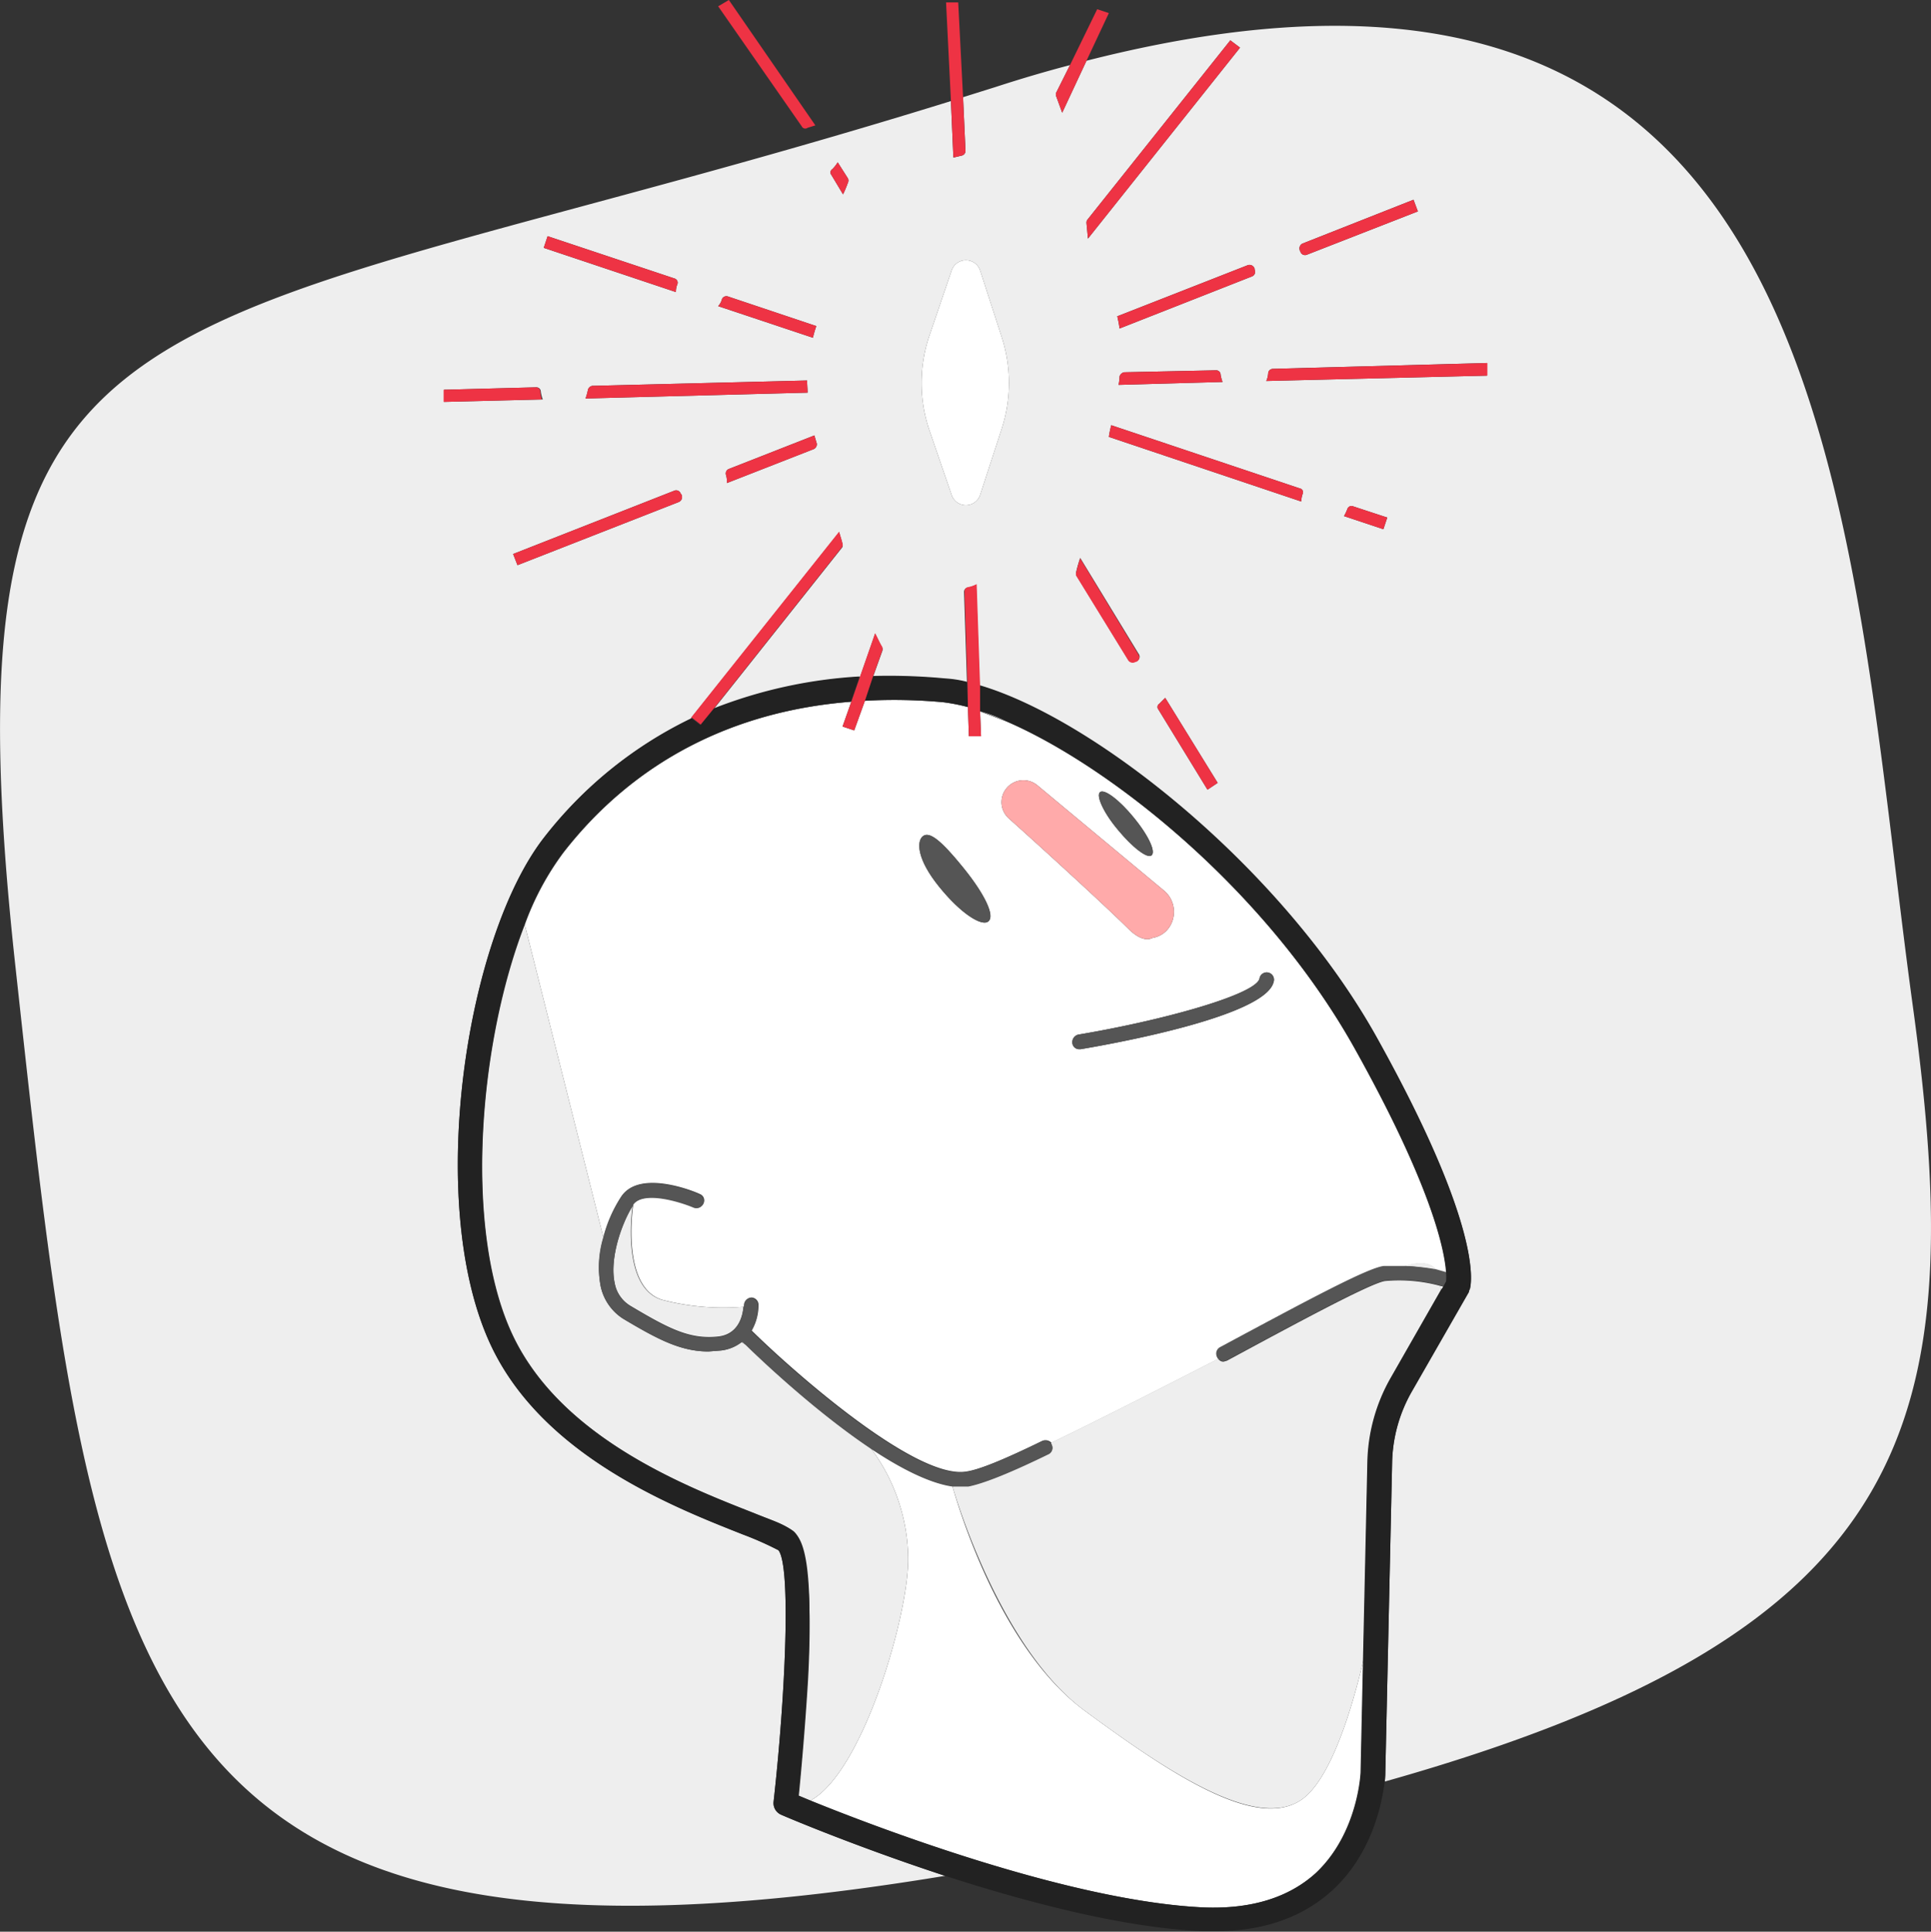 <svg xmlns="http://www.w3.org/2000/svg" viewBox="0 0 397.4 397.5"><rect x="0" y="0" width="397.4" height="397.5" fill="#333333" stroke="none"/><defs><style>.cls-1{fill:#eeeeee;}.cls-2{fill:#fff;}.cls-3{fill:#faa;}.cls-4{fill:#555;}.cls-5{fill:#222;}.cls-6{fill:#e34;}</style></defs><g id="Capa_2" data-name="Capa 2"><g id="Layer_1" data-name="Layer 1"><path class="cls-1" d="M393.6,206.6c-13.8-100.7-14.3-233.8-170-194.1l-5,10.7-1.2-3.3a1.5,1.5,0,0,1-.1-.7l2.9-5.8q-7.3,1.9-15.3,4.5L198.2,20l.5,11a1,1,0,0,1-.7,1l-1.7.4h-.1l-.5-11.6C29,72.5-12.9,52,3.2,199.1S25.5,413.9,194.5,386c-18.3-6-32.7-12.1-33.8-12.6a2.6,2.6,0,0,1-1.5-2.6c2.5-22.4,3.6-48.6,1-51.8a66.7,66.7,0,0,0-7.2-3.2c-14.7-5.8-42-16.5-52.4-39.9-13-29.2-4.6-83.1,11.4-103.6a85.2,85.2,0,0,1,30.4-24.5h-.2l30.5-38.3c.2.8.5,1.6.7,2.5a.8.8,0,0,1-.2.8l-26.3,33.1a97.3,97.3,0,0,1,30.1-6.6l3.1-8.9c.5.9.9,1.9,1.4,2.7a1.1,1.1,0,0,1,.1.8l-1.9,5.3a123.4,123.4,0,0,1,14.8.5,23.4,23.4,0,0,1,4.5.7l-.6-18.6a.9.9,0,0,1,.8-.9,5.8,5.8,0,0,0,1.7-.6l.7,20.8c23.8,7,62.2,37.6,81.6,72.2,22.1,39.6,19.6,50.9,19.3,52a1.4,1.4,0,0,0-.2.6l-11.7,20.4a30.7,30.7,0,0,0-4.1,14.7l-1.4,63.9c0,.1,0,.7-.1,1.7C394.6,335.7,405.5,292.9,393.6,206.6ZM148.6,61.5a1,1,0,0,1,1.2-.5L168,67.1a21.7,21.7,0,0,0-.7,2.4L147.8,63A3.6,3.6,0,0,0,148.6,61.5ZM112.7,48.6l26.1,8.7a.9.9,0,0,1,.6,1.2,4.1,4.1,0,0,0-.3,1.6L111.9,51ZM91.4,82.7V80.2l19-.5a.9.9,0,0,1,.9.9,7.5,7.5,0,0,0,.4,1.6Zm48.3,20.6-33.2,13-.9-2.3,33.1-13a1,1,0,0,1,1.4.6.1.1,0,0,1,.1.1A1.1,1.1,0,0,1,139.7,103.3ZM120.5,82a12.1,12.1,0,0,0,.5-1.8,1.1,1.1,0,0,1,.9-.8l44.2-1.1c0,.9.1,1.7.1,2.5Zm47,10.4-17.9,7a4.7,4.7,0,0,0-.2-1.7,1,1,0,0,1,.6-1.2l17.6-6.9.5,1.7A1.1,1.1,0,0,1,167.5,92.4Zm7-54.8a24.4,24.4,0,0,1-1,2.4l-2.4-4a.8.8,0,0,1,.2-1.2,7.6,7.6,0,0,0,1.1-1.4l2.1,3.3A1,1,0,0,1,174.5,37.6Zm31.6,50.8-4.4,13.5a3.1,3.1,0,0,1-5.8.1l-4.5-13.1a30.2,30.2,0,0,1-.1-19.9l4.6-13.5a3.1,3.1,0,0,1,5.8.1l4.5,13.9A30.5,30.5,0,0,1,206.1,88.4Zm62-38.3,22.8-9,.9,2.4L269,52.4a1,1,0,0,1-1.4-.7c-.1-.1-.1-.1-.1-.2A1.1,1.1,0,0,1,268.1,50.1Zm-9.9,5.2v.2a1,1,0,0,1-.6,1.4L230.4,67.6a20.7,20.7,0,0,0-.4-2.2.4.4,0,0,0-.1-.3l26.8-10.5A1.1,1.1,0,0,1,258.2,55.3Zm-6.6,23.3-21.4.6a9.9,9.9,0,0,0,.2-1.7,1.2,1.2,0,0,1,1-.9l18.9-.4a.9.9,0,0,1,.9.9A8.3,8.3,0,0,0,251.6,78.6ZM223.8,45.2,253.2,8.3l2,1.5L223.9,49.1l-.3-3.2A1,1,0,0,1,223.8,45.2Zm10,90.9h-.1a1.1,1.1,0,0,1-1.5-.3l-10.7-17.4a1.1,1.1,0,0,1,0-.8c.2-.9.5-1.9.8-2.8l12,19.7A1,1,0,0,1,233.8,136.1Zm14.7,26.4L238.4,146a.8.8,0,0,1,.2-1.2l1.2-1.2,10.8,17.5Zm19.6-60.9a5,5,0,0,0-.3,1.6L228.2,89.9a20.5,20.5,0,0,1,.5-2.4l38.8,13A.8.8,0,0,1,268.1,101.6Zm16.6,7.3-8.1-2.7a10.1,10.1,0,0,0,.7-1.5.9.9,0,0,1,1.2-.5l7,2.3ZM260.6,78.4a4.7,4.7,0,0,0,.4-1.7,1,1,0,0,1,.9-.8L306,74.7v2.6Z"/><path class="cls-1" d="M207.2,148.4a34.2,34.2,0,0,0-5.5-2.1h0Z"/><path class="cls-2" d="M152.6,276.2l.9.5-.7-.6Z"/><path class="cls-2" d="M267.6,370.5c-9.3,6-26.5-5.3-44.4-18.5s-26.4-43.5-27.2-46.2c-4.8-.7-10.8-3.8-16.8-7.8a38.4,38.4,0,0,1,7.7,22.5h0c.2,11.6-9.3,44.2-20.1,50,12.8,5.2,53.1,20.7,80.9,22,9.8.4,17.6-2,23.2-7.1,8.7-8.2,9.2-20.6,9.2-20.7l.5-23.1C278.4,351,273.9,366.5,267.6,370.5Z"/><path class="cls-2" d="M201.9,151.5h-2.5l-.2-6a38,38,0,0,0-5.1-1,109.2,109.2,0,0,0-16.1-.3l-2.2,6.1-2.4-.8,1.8-5.1c-24.4,1.9-44.7,12.4-59.2,31a57.5,57.5,0,0,0-8,14.9l16.2,64.4a28.1,28.1,0,0,1,3.7-8.5c3.7-5.6,14.9-1.1,16.1-.5a1.4,1.4,0,0,1,.8,1.9,1.5,1.5,0,0,1-2,.8c-2.6-1.1-10.4-3.6-12.5-.5v.2h0s-2.6,16.9,6.1,19.4a50,50,0,0,0,16.7,1.4,1,1,0,0,0,.1-.4,1.5,1.5,0,0,1,1.5-1.5h0a1.5,1.5,0,0,1,1.4,1.5,10.5,10.5,0,0,1-1.4,5.3c7.9,7.8,33.7,30.8,44.2,29,2.7-.4,7.8-2.5,15.6-6.3a1.7,1.7,0,0,1,1.9.4c10.1-4.9,22.7-11.3,34.4-17.3a.2.2,0,0,1-.2-.2,1.5,1.5,0,0,1,.6-2.1c18.8-10.1,30.4-16.3,33.7-16.7H289c4.1-1.3,5.8-.3,6.6.8l2.1.6c-.3-4.5-2.8-17.5-18.9-46.3-18.2-32.5-50.1-57.9-71.6-67.2l-5.5-2.1Zm57.3,49.9a1.5,1.5,0,1,1,2.9.7c-1.7,6.8-30.8,12.3-39.7,13.8h-.2a1.4,1.4,0,0,1-1.5-1.2,1.6,1.6,0,0,1,1.2-1.8C239.2,210,258.3,204.7,259.2,201.4ZM226.4,163c.9-.7,3.9,1.6,6.9,5.2s4.6,7,3.7,7.8-3.9-1.7-6.9-5.2S225.5,163.7,226.4,163Zm-18.1-1.8a4.5,4.5,0,0,1,5.2.4l26.1,21.7c3.5,3,2.2,8.9-2.4,9.7-1.4.7-3.1-.1-4.7-1.6-4.2-4.2-16.4-15.4-24.9-23A4.5,4.5,0,0,1,208.3,161.2Zm-4.9,28.4c-1.3,1.1-5.6-1.5-10.1-7.1s-4.7-9.3-3.4-10.4,3.7.7,8.3,6.4S204.8,188.5,203.4,189.6Z"/><path class="cls-2" d="M296.6,265.5l.5-.7-.7-.2Z"/><path class="cls-2" d="M201.7,55.6a3.1,3.1,0,0,0-5.8-.1L191.3,69a30.2,30.2,0,0,0,.1,19.9l4.5,13.1a3.1,3.1,0,0,0,5.8-.1l4.4-13.5a30.5,30.5,0,0,0,.1-18.9Z"/><path class="cls-3" d="M232.5,191.4c1.6,1.5,3.3,2.3,4.7,1.6,4.6-.8,5.9-6.7,2.4-9.7l-26.1-21.7a4.5,4.5,0,0,0-5.2-.4,4.5,4.5,0,0,0-.7,7.2C216.1,176,228.3,187.2,232.5,191.4Z"/><path class="cls-1" d="M285.1,263.6c-2.8.3-18.7,8.9-32.6,16.4l-.7.2a1.3,1.3,0,0,1-1.1-.6c-11.7,6-24.3,12.4-34.4,17.3,0,.1.1.2.1.3a1.4,1.4,0,0,1-.7,2c-8.2,4-13.4,6-16.4,6.6H196c.8,2.7,10,33.5,27.2,46.2s35.1,24.5,44.4,18.5c6.3-4,10.8-19.5,13-28.9l.9-40.8a36.5,36.5,0,0,1,4.7-17.1l10.4-18.2-.2-.9A32.3,32.3,0,0,0,285.1,263.6Z"/><path class="cls-1" d="M289,260.5a49.7,49.7,0,0,1,6.6.8C294.8,260.2,293.1,259.2,289,260.5Z"/><path class="cls-4" d="M189.9,172.1c-1.3,1.1-1.2,4.8,3.4,10.4s8.8,8.2,10.1,7.1-.6-5.5-5.2-11.1S191.3,171,189.9,172.1Z"/><path class="cls-4" d="M237,176c.9-.8-.8-4.2-3.7-7.8s-6-5.9-6.9-5.2.8,4.2,3.7,7.8S236.1,176.7,237,176Z"/><path class="cls-4" d="M220.7,214.7a1.4,1.4,0,0,0,1.5,1.2h.2c8.9-1.5,38-7,39.7-13.8a1.5,1.5,0,1,0-2.9-.7c-.9,3.3-20,8.6-37.3,11.5A1.6,1.6,0,0,0,220.7,214.7Z"/><path class="cls-4" d="M289,260.5h-4.2c-3.3.4-14.9,6.6-33.7,16.7a1.5,1.5,0,0,0-.6,2.1.2.2,0,0,0,.2.2,1.3,1.3,0,0,0,1.1.6l.7-.2c13.9-7.5,29.8-16.1,32.6-16.4a32.3,32.3,0,0,1,11.3,1l.7.2.6-1.1a10.1,10.1,0,0,0,0-1.8l-2.1-.6A49.7,49.7,0,0,0,289,260.5Z"/><path class="cls-1" d="M126.5,264a6.9,6.9,0,0,0,3.4,4.8c7.9,4.7,12.2,6.9,18.1,6.2,4.3-.6,4.9-4.8,5-6.1a50,50,0,0,1-16.7-1.4c-8.7-2.5-6.1-19.4-6.1-19.4h0C128,251.6,125.4,258.8,126.5,264Z"/><path class="cls-1" d="M186.9,320.5h0a38.4,38.4,0,0,0-7.7-22.5c-10.6-7.1-21.3-17-25.7-21.3l-.9-.5a8.5,8.5,0,0,1-4.2,1.7l-2.6.2c-5.8,0-10.6-2.6-17.5-6.7a10.5,10.5,0,0,1-4.7-6.8,21,21,0,0,1,.6-9.9L108,190.3c-9.3,23.9-12.6,61.7-2.9,83.5s35.7,31.9,49.7,37.4c4.2,1.7,6.9,2.7,8.4,3.8s4.4,6.6,3.1,30.7c-.6,10-1.5,19.8-1.9,23.8l2.4,1C177.6,364.7,187.1,332.1,186.9,320.5Z"/><path class="cls-5" d="M286.5,300.9a30.7,30.7,0,0,1,4.1-14.7l11.7-20.4a1.4,1.4,0,0,1,.2-.6c.3-1.1,2.8-12.4-19.3-52-19.4-34.6-57.8-65.2-81.6-72.2v5.3a34.2,34.2,0,0,1,5.5,2.1c21.5,9.3,53.4,34.7,71.6,67.2,16.1,28.8,18.6,41.8,18.9,46.3a10.1,10.1,0,0,1,0,1.8l-.6,1.1-.5.7-10.4,18.2a36.5,36.5,0,0,0-4.7,17.1l-.9,40.8-.5,23.1c0,.1-.5,12.5-9.2,20.7-5.6,5.1-13.4,7.5-23.2,7.1-27.8-1.3-68.1-16.8-80.9-22l-2.4-1c.4-4,1.3-13.8,1.9-23.8,1.3-24.1-.8-29-3.1-30.7s-4.2-2.1-8.4-3.8c-14-5.5-40.1-15.8-49.7-37.4s-6.4-59.6,2.9-83.5a57.5,57.5,0,0,1,8-14.9c14.5-18.6,34.8-29.1,59.2-31l1.8-5.2a97.3,97.3,0,0,0-30.1,6.6l-2.7,3.4-1.8-1.4A85.2,85.2,0,0,0,112,172.3c-16,20.5-24.4,74.4-11.4,103.6C111,299.3,138.3,310,153,315.8a66.7,66.7,0,0,1,7.2,3.2c2.6,3.2,1.5,29.4-1,51.8a2.6,2.6,0,0,0,1.5,2.6c1.1.5,15.5,6.6,33.8,12.6,16.7,5.4,36.7,10.7,53,11.4h2.6c10,0,18.1-2.9,24.2-8.5,8.3-7.7,10.2-18.3,10.7-22.5.1-1,.1-1.6.1-1.7Z"/><path class="cls-5" d="M178,144.2a109.2,109.2,0,0,1,16.1.3,38,38,0,0,1,5.1,1l-.2-5.2a23.4,23.4,0,0,0-4.5-.7,123.4,123.4,0,0,0-14.8-.5Z"/><path class="cls-4" d="M123.6,264.6a10.5,10.5,0,0,0,4.7,6.8c6.9,4.1,11.7,6.7,17.5,6.7l2.6-.2a8.5,8.5,0,0,0,4.2-1.7h.2l.7.6c4.4,4.3,15.1,14.2,25.7,21.3,6,4,12,7.1,16.8,7.8h3.3c3-.6,8.2-2.6,16.4-6.6a1.4,1.4,0,0,0,.7-2c0-.1-.1-.2-.1-.3a1.7,1.7,0,0,0-1.9-.4c-7.8,3.8-12.9,5.9-15.6,6.3-10.5,1.8-36.3-21.2-44.2-29a10.5,10.5,0,0,0,1.4-5.3,1.5,1.5,0,0,0-1.4-1.5h0a1.5,1.5,0,0,0-1.5,1.5,1,1,0,0,1-.1.4c-.1,1.3-.7,5.5-5,6.1-5.9.7-10.2-1.5-18.1-6.2a6.9,6.9,0,0,1-3.4-4.8c-1.1-5.2,1.5-12.4,3.7-15.9v-.2c2.1-3.1,9.9-.6,12.5.5a1.5,1.5,0,0,0,2-.8,1.4,1.4,0,0,0-.8-1.9c-1.2-.6-12.4-5.1-16.1.5a28.1,28.1,0,0,0-3.7,8.5A21,21,0,0,0,123.6,264.6Z"/><path class="cls-6" d="M255.2,9.8l-2-1.5L223.8,45.2a1,1,0,0,0-.2.7l.3,3.2Z"/><path class="cls-6" d="M146.9,145.8l26.3-33.1a.8.8,0,0,0,.2-.8c-.2-.9-.5-1.7-.7-2.5l-30.5,38.3h.2l1.8,1.4Z"/><path class="cls-6" d="M230,65.4a20.7,20.7,0,0,1,.4,2.2l27.2-10.7a1,1,0,0,0,.6-1.4v-.2a1.1,1.1,0,0,0-1.5-.7L229.9,65.1A.4.4,0,0,1,230,65.4Z"/><path class="cls-6" d="M267.6,51.7a1,1,0,0,0,1.4.7l22.8-8.9-.9-2.4-22.8,9a1.1,1.1,0,0,0-.6,1.4C267.5,51.6,267.5,51.6,267.6,51.7Z"/><path class="cls-6" d="M140.1,101.6a1,1,0,0,0-1.4-.6l-33.1,13,.9,2.3,33.2-13a1.1,1.1,0,0,0,.5-1.6A.1.1,0,0,0,140.1,101.6Z"/><path class="cls-6" d="M167.6,89.6,150,96.5a1,1,0,0,0-.6,1.2,4.7,4.7,0,0,1,.2,1.7l17.9-7a1.1,1.1,0,0,0,.6-1.1Z"/><path class="cls-6" d="M250.3,76.2l-18.9.4a1.2,1.2,0,0,0-1,.9,9.9,9.9,0,0,1-.2,1.7l21.4-.6a8.3,8.3,0,0,1-.4-1.5A.9.9,0,0,0,250.3,76.2Z"/><path class="cls-6" d="M261.9,75.9a1,1,0,0,0-.9.8,4.7,4.7,0,0,1-.4,1.7l45.5-1.1V74.7Z"/><path class="cls-6" d="M166.1,78.3l-44.2,1.1a1.1,1.1,0,0,0-.9.8,12.1,12.1,0,0,1-.5,1.8l45.7-1.2C166.2,80,166.1,79.2,166.1,78.3Z"/><path class="cls-6" d="M111.2,80.6a.9.9,0,0,0-.9-.9l-19,.5v2.5l20.2-.5A7.5,7.5,0,0,1,111.2,80.6Z"/><path class="cls-6" d="M168,67.1,149.8,61a1,1,0,0,0-1.2.5,3.6,3.6,0,0,1-.8,1.5l19.5,6.5A21.7,21.7,0,0,1,168,67.1Z"/><path class="cls-6" d="M139.4,58.5a.9.9,0,0,0-.6-1.2l-26.1-8.7-.8,2.4,27.2,9.1A4.1,4.1,0,0,1,139.4,58.5Z"/><path class="cls-6" d="M267.5,100.5l-38.8-13a20.5,20.5,0,0,0-.5,2.4l39.6,13.3a5,5,0,0,1,.3-1.6A.8.8,0,0,0,267.5,100.5Z"/><path class="cls-6" d="M277.3,104.7a10.1,10.1,0,0,1-.7,1.5l8.1,2.7.8-2.4-7-2.3A.9.9,0,0,0,277.3,104.7Z"/><path class="cls-6" d="M166.2,26.3l1.6-.5L150,0l-2.2,1.3L165,26A.8.8,0,0,0,166.2,26.3Z"/><path class="cls-6" d="M172.4,33.4a7.6,7.6,0,0,1-1.1,1.4.8.8,0,0,0-.2,1.2l2.4,4a24.4,24.4,0,0,0,1-2.4,1,1,0,0,0,0-.9Z"/><path class="cls-6" d="M222.3,114.9c-.3.9-.6,1.9-.8,2.8a1.1,1.1,0,0,0,0,.8l10.7,17.4a1.1,1.1,0,0,0,1.5.3h.1a1,1,0,0,0,.5-1.5Z"/><path class="cls-6" d="M238.6,144.8a.8.8,0,0,0-.2,1.2l10.1,16.5,2.1-1.4-10.8-17.5Z"/><path class="cls-6" d="M196.3,32.4,198,32a1,1,0,0,0,.7-1l-.5-11L197.2.5h-2.5l1,20.2.5,11.6Z"/><path class="cls-6" d="M199.2,145.5l.2,6h2.5l-.2-5.2h0V141l-.7-20.8a5.8,5.8,0,0,1-1.7.6.9.9,0,0,0-.8.9l.6,18.6Z"/><path class="cls-6" d="M175.2,144.4l-1.8,5.1,2.4.8,2.2-6.1,1.7-5.1,1.9-5.3a1.1,1.1,0,0,0-.1-.8c-.5-.8-.9-1.8-1.4-2.7l-3.1,8.9Z"/><path class="cls-6" d="M217.4,19.9l1.2,3.3,5-10.7,4.6-9.8-2.4-.8-5.6,11.5-2.9,5.8A1.5,1.5,0,0,0,217.4,19.9Z"/></g></g></svg>